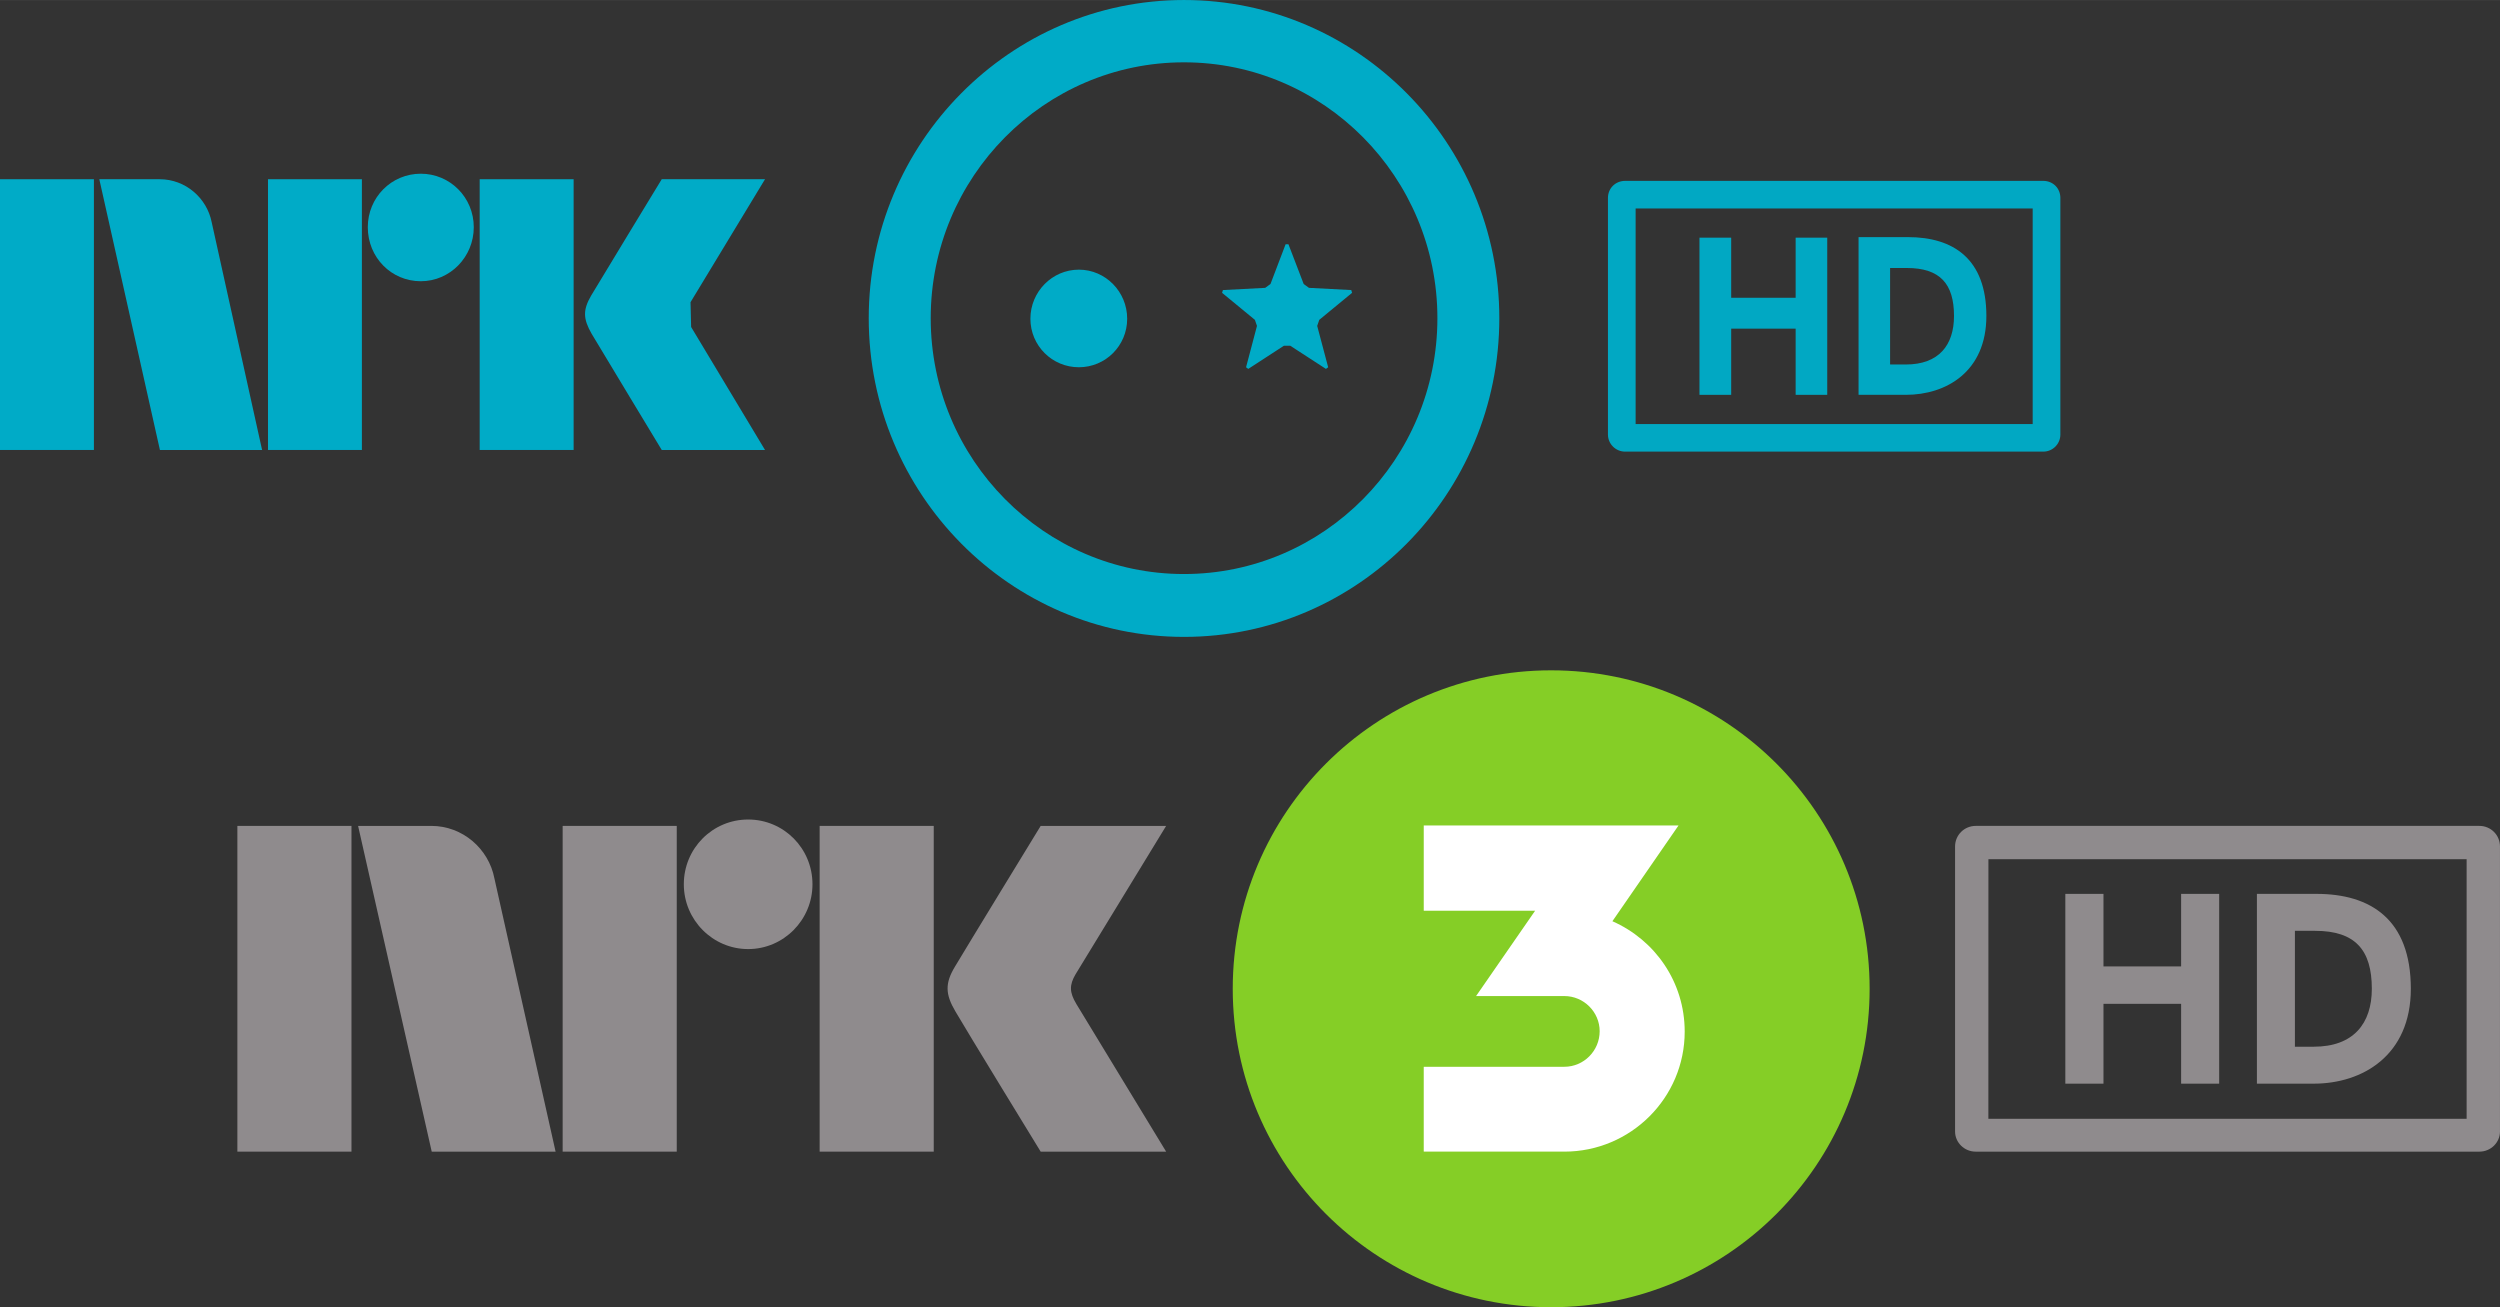 <svg width="1270.4mm" height="664.29mm" enable-background="new" version="1.1" viewBox="0 0 4501.7 2353.8" xmlns="http://www.w3.org/2000/svg">
 <rect x="0" y="0" width="4501.7" height="2353.8" fill="#333333" stroke="none"/>
 <path d="m3366.6 1780.4c0 317.1-256.72 573.42-573.5 573.42-316.61 0-573.33-256.31-573.33-573.42 0-317.1 256.72-573.42 573.33-573.42 316.78 0 573.5 256.31 573.5 573.42" fill="#85ce26" stroke-width="8.215"/>
 <g transform="matrix(8.215 0 0 8.215 -.001 114.39)" fill="#8f8b8d">
  <path d="m52.031 238.5h25.011v-71.4h-25.011z"/>
  <path d="m123.33 238.5h25.01v-71.4h-25.01z"/>
  <path d="m179.66 238.5h25.01v-71.4h-25.01z"/>
  <path d="m163.99 165.7c-7.78 0-14.1 6.3-14.1 14.2 0 7.8 6.32 14.2 14.1 14.2 7.79 0 14.1-6.4 14.1-14.2 0-7.9-6.31-14.2-14.1-14.2"/>
  <path d="m235.91 206.1c-1.49-2.5-1.56-4.1-0.14-6.5l19.84-32.5h-27.5s-16.51 27-18.76 30.8c-2.25 3.7-2.16 6.1 0.09 9.9 2.25 3.9 18.67 30.7 18.67 30.7h27.5l-19.7-32.4"/>
  <path d="m121.76 238.4-13.39-59.8c-1.25-6.5-6.98-11.5-13.808-11.5h-16.07l16.14 71.4h27.158z"/>
 </g>
 <path d="m2903.4 1658.8 119.12-172.52h-458.81v153.62h200.53l-106.3 153.62h158.96c34.996 0 63.585 28.753 63.585 63.256 0 35.325-28.589 64.078-63.585 64.078h-253.19v152.8h253.19c119.53 0 216.71-96.938 216.71-216.06 0-89.545-53.645-165.12-130.21-198.81" fill="#fff" stroke-width="8.215"/>
 <g transform="matrix(8.215 0 0 8.215 0 114.39)" fill="#8f8b8d">
  <path d="m478.09 223.6v-17.5h-17.02v17.5h-8.36v-41.6h8.36v15.9h17.02v-15.9h8.34v41.6z"/>
  <path d="m528.44 202.8c0-15.2-8.8-20.8-20.68-20.8h-13.06v41.6h12.47c10.69 0 21.27-6.2 21.27-20.8m-8.55 0c0 7.6-4.01 12.7-12.72 12.7h-4.14v-25.4h4.42c8.81 0 12.44 4.2 12.44 12.7"/>
  <path d="m435.85 231.3h104.82v-56.9h-104.82l-0.01 56.9zm107.62 7.2h-110.41c-2.49 0-4.52-2-4.52-4.4v-62.5c0-2.5 2.03-4.5 4.52-4.5h110.41c2.5 0 4.51 2 4.51 4.5v62.5c0 2.4-2.01 4.4-4.51 4.4"/>
 </g>
 <g transform="matrix(9.929 0 0 9.929 0 -.032)" fill="#00abc7">
  <path d="m138.74 32.5h-18.73s-11.26 18.5-12.8 21.1c-1.51 2.6-1.47 4.2 0.07 6.9 1.54 2.6 12.73 21.101 12.73 21.101h18.73l-13.4-22.301-0.11-4.5z"/>
  <path d="m86.992 81.601h17.038v-49.101h-17.038z"/>
  <path d="m48.601 81.601h17.03v-49.101h-17.03z"/>
  <path d="m28.961 32.5h-10.951l10.991 49.101h18.53l-9.14-41.301c-0.87-4.4-4.75-7.8-9.43-7.8"/>
  <path d="m0 81.601h17.03v-49.101h-17.03z"/>
  <path d="m76.311 31.5c-5.33 0-9.61 4.3-9.61 9.7 0 5.5 4.28 9.8 9.61 9.8 5.311 0 9.611-4.4 9.611-9.8s-4.3-9.7-9.611-9.7"/>
  <path d="m214.72-8.4688e-4c-31.51 0-57.17 25.901-57.17 57.701 0 31.901 25.66 57.8 57.17 57.8 31.54 0 57.19-25.899 57.19-57.8 0-31.8-25.65-57.701-57.19-57.701zm0 11.3c25.34 0 45.96 20.801 45.96 46.401 0 25.601-20.62 46.4-45.96 46.4-25.33 0-45.93-20.799-45.93-46.4 0-25.6 20.6-46.401 45.93-46.401zm18.43 33.001-2.74 7.2-0.96 0.7-7.67 0.4-0.15 0.5 5.95 4.9 0.38 1.1-1.98 7.5 0.4 0.3 6.46-4.2h1.16l6.47 4.2 0.4-0.3-1.99-7.5 0.38-1.1 5.95-4.9-0.15-0.5-7.67-0.4-0.96-0.7-2.76-7.2zm-37.49 4.6c-4.84 0-8.79 4-8.79 8.9s3.95 8.8 8.79 8.8c4.83 0 8.76-3.9 8.76-8.8s-3.93-8.9-8.76-8.9z"/>
  <g fill-opacity=".973">
   <path d="m325.65 71.601v-12.001h-11.69v12.001h-5.75v-28.501h5.75v10.9h11.69v-10.9h5.73v28.501z"/>
   <path d="m360.24 57.3c0-10.4-6.05-14.3-14.21-14.3h-8.97v28.601h8.57c7.34 0 14.61-4.201 14.61-14.301m-5.87 0c0 5.3-2.76 8.8-8.74 8.8h-2.85v-17.5h3.04c6.05 0 8.55 2.9 8.55 8.7"/>
   <path d="m296.63 76.901h72.01v-39.101h-72.01zm73.93 5h-75.84c-1.71 0-3.11-1.4-3.11-3.1v-42.901c0-1.8 1.4-3.1 3.11-3.1h75.84c1.72 0 3.1 1.3 3.1 3.1v42.901c0 1.7-1.38 3.1-3.1 3.1"/>
  </g>
 </g>
</svg>
